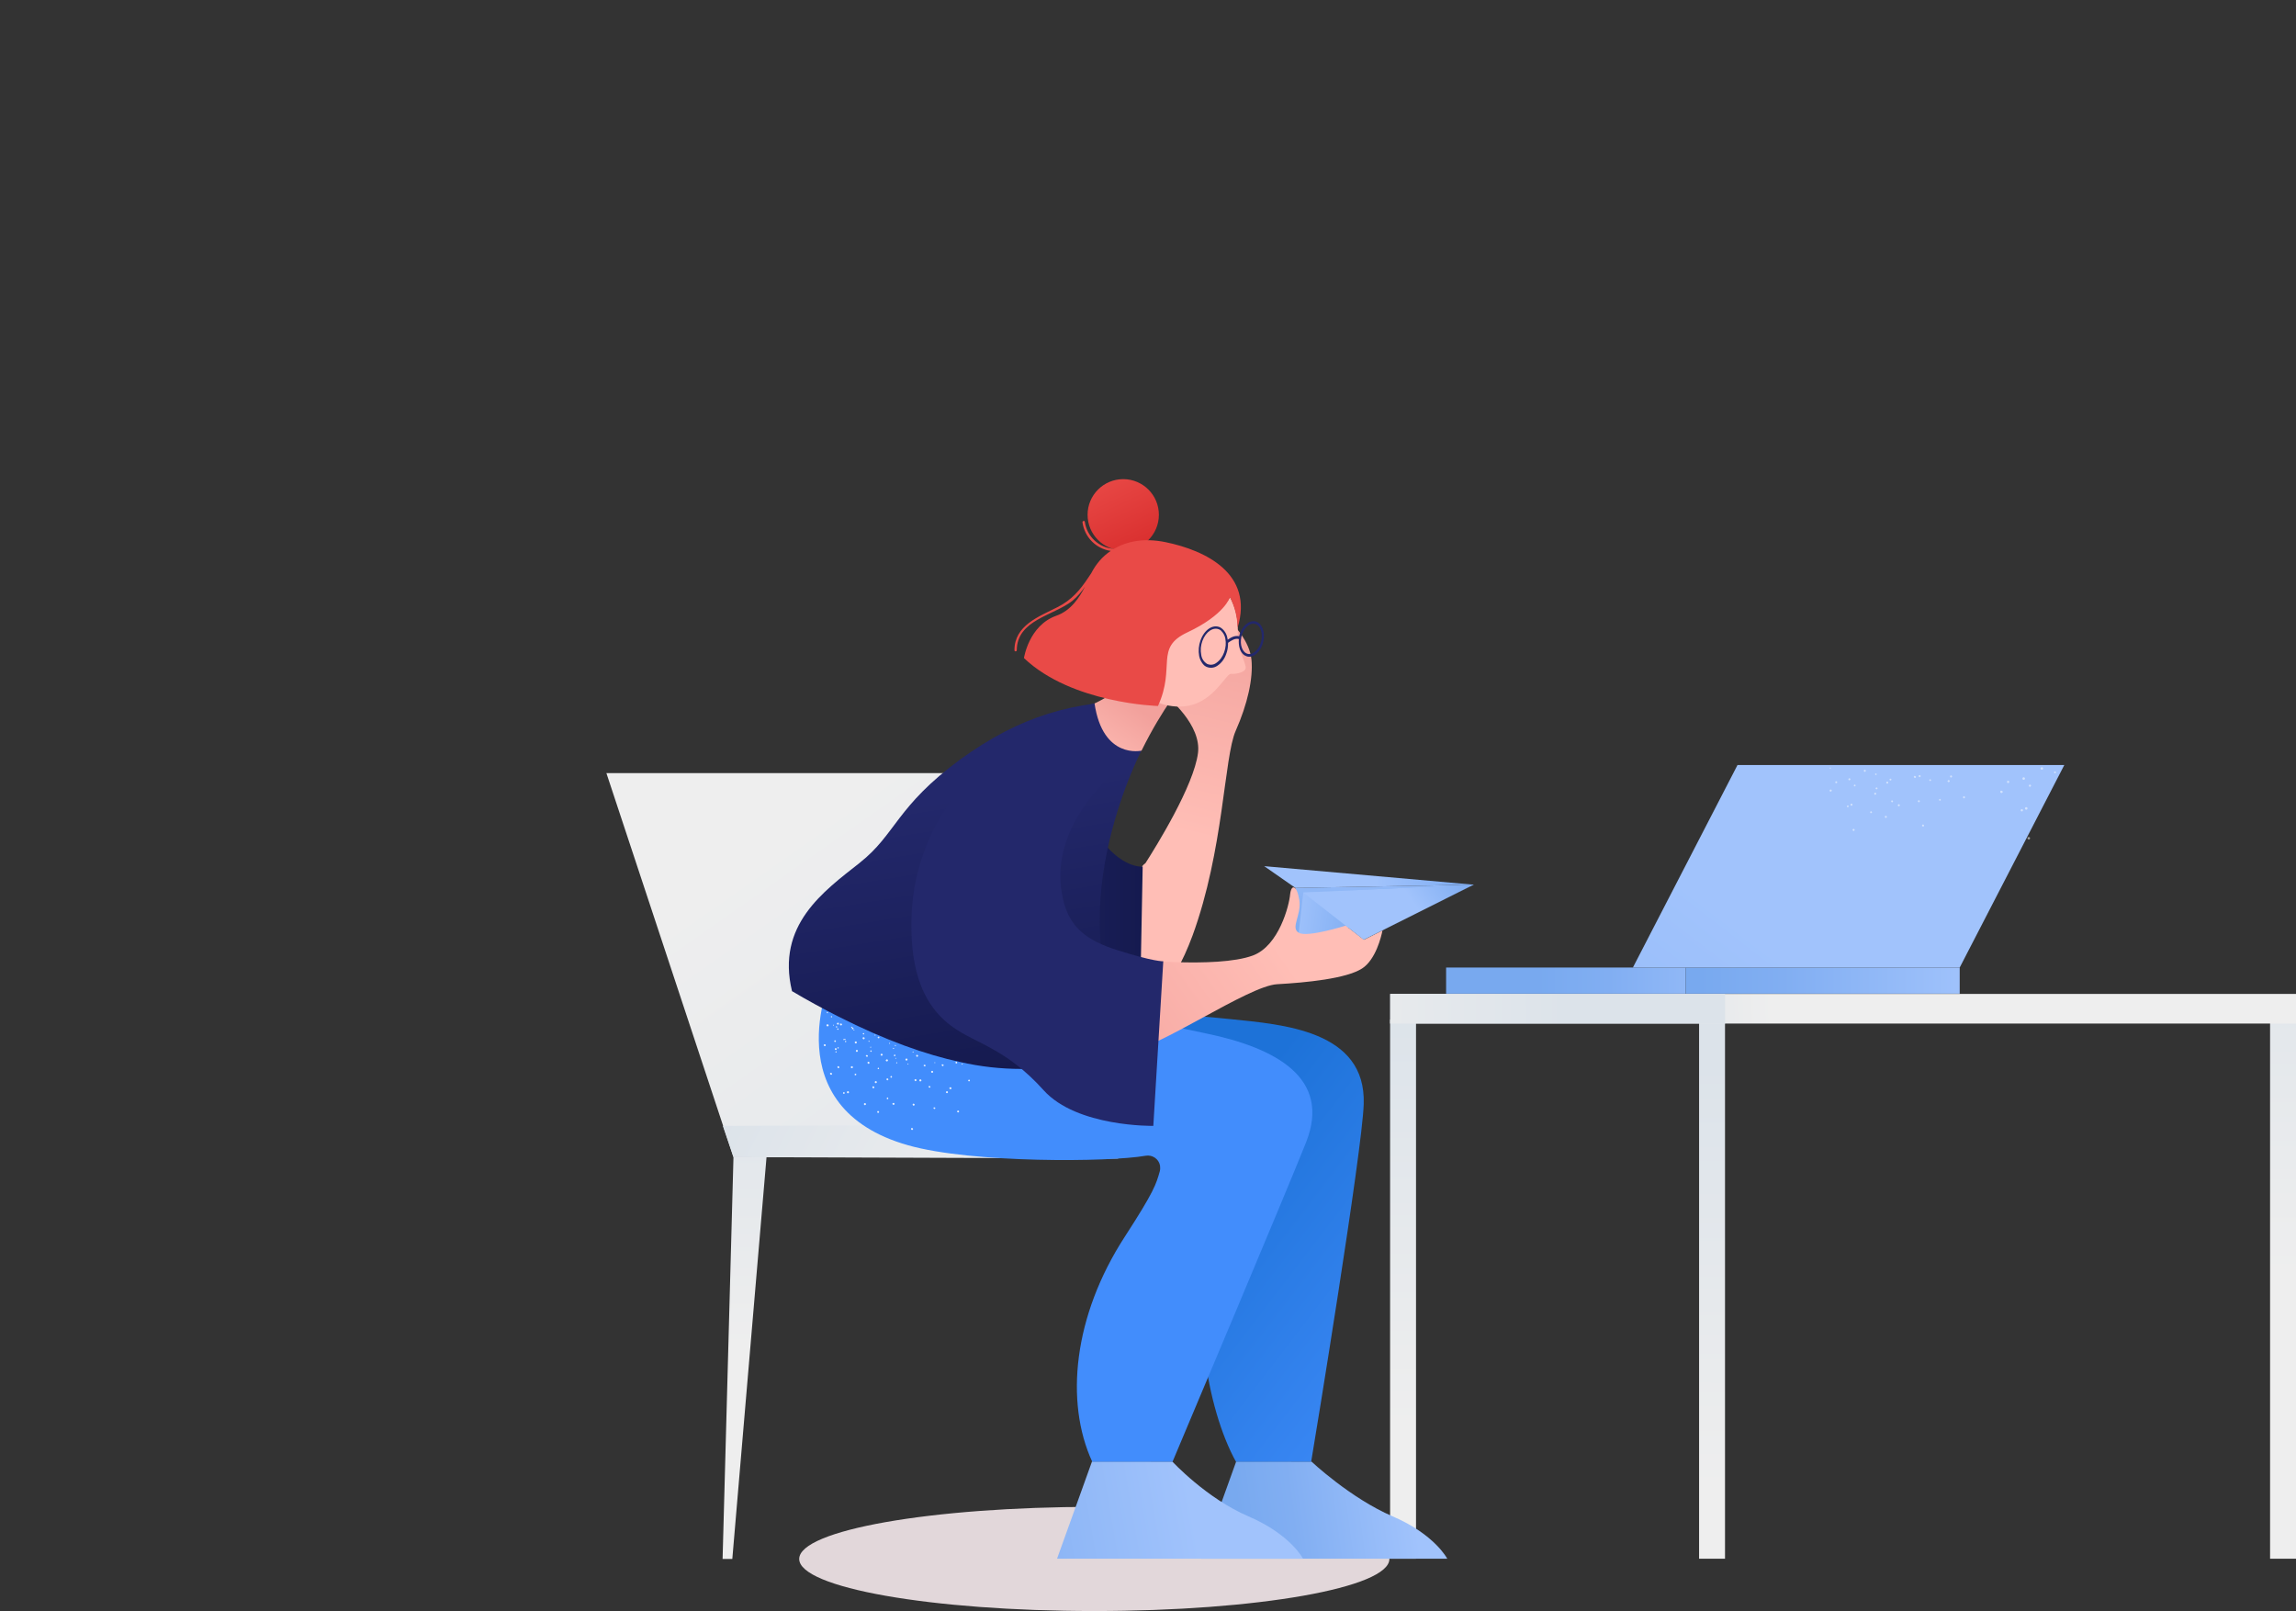 <?xml version="1.0" encoding="utf-8"?>
<!-- Generator: Adobe Illustrator 23.0.0, SVG Export Plug-In . SVG Version: 6.00 Build 0)  -->
<svg version="1.1" id="레이어_1" xmlns="http://www.w3.org/2000/svg" xmlns:xlink="http://www.w3.org/1999/xlink" x="0px"
	 y="0px" width="992px" height="696px" viewBox="0 0 992 696" style="enable-background:new 0 0 992 696;" xml:space="preserve">
<rect x="0" y="0" width="992" height="696" fill="#333333" stroke="none"/>
<style type="text/css">
	.st0{fill:#E2D7DA;}
	.st1{fill:url(#_3_leg_1_);}
	.st2{fill:url(#_2_leg_1_);}
	.st3{fill:url(#_1_leg_1_);}
	.st4{fill:url(#chair_leg_1_);}
	.st5{fill:url(#side_1_);}
	.st6{fill:url(#chair_1_);}
	.st7{fill:url(#front_side_of_the_laptop_1_);}
	.st8{fill:url(#right_side_of_the_laptop_1_);}
	.st9{fill:url(#screen_1_);}
	.st10{fill:url(#seat_1_);}
	.st11{opacity:0.51;fill:#FFFFFF;enable-background:new    ;}
	.st12{fill:url(#front_1_);}
	.st13{fill:url(#L_shoe_1_);}
	.st14{fill:url(#R_shoe_1_);}
	.st15{fill:url(#_4_1_);}
	.st16{fill:url(#_3_1_);}
	.st17{fill:url(#_2_1_);}
	.st18{fill:url(#L_trousers_1_);}
	.st19{fill:#428DFC;}
	.st20{opacity:0.86;fill:#FFFFFF;enable-background:new    ;}
	.st21{fill:url(#L_hand_1_);}
	.st22{fill:url(#L_sleeve_1_);}
	.st23{fill:url(#R_hand_1_);}
	.st24{fill:url(#sweater_1_);}
	.st25{fill:#23286B;}
	.st26{fill:url(#neck_1_);}
	.st27{fill:#FFBEB6;}
	.st28{fill:url(#hair_1_);}
	.st29{fill:url(#_1_1_);}
	.st30{fill:#E94A47;}
</style>
<g>
	<ellipse class="st0" cx="472.8" cy="673.5" rx="127.5" ry="22.5"/>
	<g id="table_chair">
		
			<linearGradient id="_3_leg_1_" gradientUnits="userSpaceOnUse" x1="605.997" y1="-147.579" x2="606.621" y2="35.84" gradientTransform="matrix(1 0 0 -1 0 469)">
			<stop  offset="0" style="stop-color:#EEEEEE"/>
			<stop  offset="1" style="stop-color:#DCE3EA"/>
		</linearGradient>
		<rect id="_3_leg" x="600.6" y="440.5" class="st1" width="11.2" height="232.9"/>
		
			<linearGradient id="_2_leg_1_" gradientUnits="userSpaceOnUse" x1="739.406" y1="-174.242" x2="740.03" y2="9.177" gradientTransform="matrix(1 0 0 -1 0 469)">
			<stop  offset="0" style="stop-color:#EEEEEE"/>
			<stop  offset="1" style="stop-color:#DCE3EA"/>
		</linearGradient>
		<rect id="_2_leg" x="734.1" y="440.5" class="st2" width="11.2" height="232.9"/>
		
			<linearGradient id="_1_leg_1_" gradientUnits="userSpaceOnUse" x1="986.42" y1="-82.123" x2="987.044" y2="101.296" gradientTransform="matrix(1 0 0 -1 0 469)">
			<stop  offset="0" style="stop-color:#EEEEEE"/>
			<stop  offset="1" style="stop-color:#DCE3EA"/>
		</linearGradient>
		<rect id="_1_leg" x="980.8" y="440.5" class="st3" width="11.2" height="232.9"/>
		
			<linearGradient id="chair_leg_1_" gradientUnits="userSpaceOnUse" x1="321.715" y1="-113.219" x2="322.18" y2="23.603" gradientTransform="matrix(1 0 0 -1 0 469)">
			<stop  offset="0" style="stop-color:#EEEEEE"/>
			<stop  offset="1" style="stop-color:#DCE3EA"/>
		</linearGradient>
		<polyline id="chair_leg" class="st4" points="316.9,499.9 312.2,673.5 316.4,673.5 331.2,499.7 316.9,499.9 		"/>
		
			<linearGradient id="side_1_" gradientUnits="userSpaceOnUse" x1="765.74" y1="32.068" x2="700.697" y2="29.659" gradientTransform="matrix(1 0 0 -1 0 469)">
			<stop  offset="0" style="stop-color:#EEEEEE"/>
			<stop  offset="1" style="stop-color:#DCE3EA"/>
		</linearGradient>
		<rect id="side" x="600.6" y="429.4" class="st5" width="391.4" height="12.8"/>
		
			<linearGradient id="chair_1_" gradientUnits="userSpaceOnUse" x1="346.121" y1="114.351" x2="538.972" y2="-160.09" gradientTransform="matrix(1 0 0 -1 0 469)">
			<stop  offset="0" style="stop-color:#EEEEEE"/>
			<stop  offset="1" style="stop-color:#DCE3EA"/>
		</linearGradient>
		<polygon id="chair" class="st6" points="483.1,500.5 316.9,499.9 262,334 462.9,334 		"/>
		
			<linearGradient id="front_side_of_the_laptop_1_" gradientUnits="userSpaceOnUse" x1="-2786.251" y1="45.35" x2="-2682.751" y2="45.35" gradientTransform="matrix(-1 0 0 -1 -2019.07 469)">
			<stop  offset="0" style="stop-color:#A1C3FC"/>
			<stop  offset="0.696" style="stop-color:#81AEF2"/>
			<stop  offset="0.844" style="stop-color:#7DACF1"/>
			<stop  offset="1" style="stop-color:#78A9EF"/>
		</linearGradient>
		<rect id="front_side_of_the_laptop" x="624.8" y="418" class="st7" width="103.5" height="11.3"/>
		
			<linearGradient id="right_side_of_the_laptop_1_" gradientUnits="userSpaceOnUse" x1="-2871.845" y1="45.35" x2="-2753.445" y2="45.35" gradientTransform="matrix(-1 0 0 -1 -2019.07 469)">
			<stop  offset="0" style="stop-color:#A1C3FC"/>
			<stop  offset="0.696" style="stop-color:#81AEF2"/>
			<stop  offset="0.844" style="stop-color:#7DACF1"/>
			<stop  offset="1" style="stop-color:#78A9EF"/>
		</linearGradient>
		<rect id="right_side_of_the_laptop" x="728.3" y="418" class="st8" width="118.4" height="11.3"/>
		
			<linearGradient id="screen_1_" gradientUnits="userSpaceOnUse" x1="769.032" y1="56.198" x2="561.83" y2="-213.048" gradientTransform="matrix(1 0 0 -1 0 469)">
			<stop  offset="0" style="stop-color:#A1C3FC"/>
			<stop  offset="0.696" style="stop-color:#81AEF2"/>
			<stop  offset="1" style="stop-color:#78A9EF"/>
		</linearGradient>
		<polygon id="screen" class="st9" points="705.5,418 846.7,418 891.9,330.5 750.7,330.5 		"/>
		
			<linearGradient id="seat_1_" gradientUnits="userSpaceOnUse" x1="432.497" y1="-44.036" x2="323.858" y2="9.518" gradientTransform="matrix(1 0 0 -1 0 469)">
			<stop  offset="0" style="stop-color:#EEEEEE"/>
			<stop  offset="1" style="stop-color:#DCE3EA"/>
		</linearGradient>
		<polygon id="seat" class="st10" points="466.6,486 312.3,486.4 316.9,499.9 466.6,499.9 		"/>
		<path id="texture_7_" class="st11" d="M867.3,338.2c0.2,0.2,0.6,0.1,0.7-0.1l0,0c0.2-0.2,0.1-0.5-0.1-0.7l0,0
			c-0.2-0.2-0.6-0.1-0.7,0.1l0,0C867.1,337.7,867.1,338,867.3,338.2L867.3,338.2z M873.4,350.5c0.2,0.1,0.5,0,0.6-0.3
			c0.1-0.2,0-0.5-0.3-0.6c-0.2-0.1-0.5,0-0.6,0.3l0,0C873,350.2,873.1,350.5,873.4,350.5L873.4,350.5z M876.9,339.9
			c0.2,0.1,0.5-0.1,0.6-0.3c0.1-0.2,0-0.5-0.3-0.6c-0.2-0.1-0.5,0-0.6,0.3l0,0C876.5,339.5,876.6,339.8,876.9,339.9L876.9,339.9
			L876.9,339.9z M876,362.2c0,0.3,0.3,0.5,0.6,0.5s0.5-0.3,0.5-0.6c0-0.3-0.3-0.5-0.6-0.5C876.2,361.6,875.9,361.9,876,362.2
			L876,362.2z M874.9,349.3c0,0.3,0.3,0.5,0.6,0.5s0.5-0.3,0.5-0.6c0-0.3-0.3-0.5-0.6-0.5C875.1,348.7,874.9,349,874.9,349.3z
			 M873.8,336.4c0,0.3,0.3,0.5,0.6,0.5s0.5-0.3,0.5-0.6s-0.3-0.5-0.6-0.5S873.8,336.1,873.8,336.4z M881.7,332.2
			c0.1,0.3,0.5,0.4,0.7,0.3c0.3-0.1,0.4-0.4,0.3-0.7c-0.1-0.3-0.4-0.4-0.7-0.3l0,0C881.7,331.6,881.5,331.9,881.7,332.2L881.7,332.2
			z M864.2,342.1c0,0.3,0.3,0.5,0.6,0.5l0,0c0.3,0,0.5-0.3,0.5-0.5c0-0.3-0.3-0.5-0.6-0.5C864.4,341.5,864.2,341.8,864.2,342.1
			L864.2,342.1z M887.5,333.9c0.1,0.2,0.4,0.2,0.6,0.1c0.2-0.1,0.2-0.4,0.1-0.6c-0.1-0.2-0.4-0.2-0.5-0.1l0,0
			C887.4,333.5,887.4,333.7,887.5,333.9L887.5,333.9z M867.3,337.8c0.1,0.2,0.3,0.3,0.5,0.3c0.2-0.1,0.3-0.3,0.3-0.5
			c-0.1-0.2-0.3-0.3-0.5-0.3l0,0C867.3,337.4,867.2,337.6,867.3,337.8C867.2,337.8,867.2,337.8,867.3,337.8L867.3,337.8z"/>
		<path id="texture-2" class="st11" d="M793.1,338.3c0.2,0.1,0.5,0.1,0.6-0.1l0,0c0.1-0.2,0.1-0.5-0.1-0.6l0,0
			c-0.2-0.1-0.5-0.1-0.6,0.1l0,0C792.9,337.9,792.9,338.2,793.1,338.3L793.1,338.3z M830.4,356.7c0,0.2,0.3,0.4,0.5,0.4
			s0.4-0.2,0.4-0.5l0,0c0-0.2-0.3-0.4-0.5-0.4C830.6,356.2,830.4,356.5,830.4,356.7L830.4,356.7z M828.6,346.2
			c0,0.2,0.3,0.4,0.5,0.4s0.4-0.3,0.4-0.5c0-0.2-0.3-0.4-0.5-0.4l0,0C828.8,345.7,828.6,346,828.6,346.2L828.6,346.2z M826.9,335.7
			c0,0.2,0.3,0.4,0.5,0.4l0,0c0.2,0,0.4-0.2,0.4-0.5l0,0c0-0.2-0.3-0.4-0.5-0.4C827,335.2,826.8,335.5,826.9,335.7L826.9,335.7z
			 M808.3,351.3c0.2,0,0.5-0.1,0.5-0.3s-0.1-0.5-0.3-0.5s-0.5,0.1-0.5,0.3C808,351.1,808.1,351.3,808.3,351.3L808.3,351.3z
			 M810.7,341c0.2,0,0.5-0.1,0.5-0.3c0-0.2-0.1-0.5-0.3-0.5s-0.5,0.1-0.5,0.3C810.3,340.7,810.5,340.9,810.7,341L810.7,341z
			 M848.2,344.7c0.1,0.2,0.4,0.3,0.6,0.1c0.2-0.1,0.3-0.4,0.1-0.6l0,0c-0.1-0.2-0.4-0.3-0.6-0.2l0,0
			C848.2,344.2,848.1,344.5,848.2,344.7L848.2,344.7z M842.6,335.7c0.1,0.2,0.4,0.3,0.6,0.1c0.2-0.1,0.3-0.4,0.1-0.6
			c-0.1-0.2-0.4-0.3-0.6-0.1l0,0C842.5,335.2,842.5,335.5,842.6,335.7L842.6,335.7L842.6,335.7z M798.2,348.7c0.2,0.1,0.4,0,0.5-0.2
			s0-0.4-0.2-0.5s-0.4,0-0.5,0.2l0,0C797.9,348.5,798,348.7,798.2,348.7L798.2,348.7z M801.2,339.7c0.2,0.1,0.4,0,0.5-0.2
			s0-0.4-0.2-0.5s-0.4,0-0.5,0.2l0,0C800.9,339.4,801,339.7,801.2,339.7L801.2,339.7L801.2,339.7z M837.8,345.7
			c0.1,0.2,0.3,0.3,0.5,0.2s0.3-0.3,0.2-0.5l0,0c-0.1-0.2-0.3-0.3-0.5-0.2l0,0C837.8,345.2,837.8,345.5,837.8,345.7L837.8,345.7z
			 M833.6,337.2c0.1,0.2,0.3,0.3,0.5,0.2s0.3-0.3,0.2-0.5l0,0c-0.1-0.2-0.3-0.3-0.5-0.2l0,0C833.6,336.7,833.5,337,833.6,337.2
			L833.6,337.2z M817.1,346.2c0,0.2,0.2,0.4,0.4,0.4s0.4-0.2,0.4-0.4c0-0.2-0.2-0.4-0.4-0.4C817.2,345.8,817,346,817.1,346.2z
			 M816.4,336.8c0,0.2,0.2,0.4,0.4,0.4l0,0c0.2,0,0.4-0.2,0.4-0.4c0-0.2-0.2-0.4-0.4-0.4C816.5,336.4,816.4,336.5,816.4,336.8
			L816.4,336.8z M790.7,332.1c0.1,0,0.3,0,0.3-0.2l0,0c0.1-0.1,0-0.3-0.1-0.3l0,0c-0.1,0-0.3,0-0.3,0.2l0,0
			C790.5,331.9,790.6,332,790.7,332.1L790.7,332.1z M800.4,358.6c0,0.2,0.3,0.4,0.5,0.4s0.4-0.2,0.4-0.5s-0.2-0.4-0.5-0.4
			C800.6,358.1,800.4,358.4,800.4,358.6L800.4,358.6z M799.5,347.7c0,0.2,0.2,0.4,0.5,0.4c0.2,0,0.4-0.2,0.4-0.5
			c0-0.2-0.2-0.4-0.5-0.4C799.7,347.2,799.5,347.4,799.5,347.7L799.5,347.7z M798.6,336.7c0,0.3,0.2,0.4,0.5,0.4
			c0.2,0,0.4-0.3,0.4-0.5c0-0.2-0.3-0.4-0.5-0.4C798.8,336.3,798.6,336.5,798.6,336.7z M841.6,337.8c0.2,0.2,0.5,0.1,0.7-0.1
			s0.1-0.5-0.1-0.6c-0.2-0.2-0.5-0.1-0.6,0.1C841.4,337.3,841.4,337.6,841.6,337.8L841.6,337.8z M820,348.1c0.1,0.2,0.4,0.3,0.6,0.2
			c0.2-0.1,0.3-0.4,0.2-0.6s-0.4-0.3-0.6-0.2l0,0C820,347.6,819.9,347.8,820,348.1L820,348.1z M815,338.3c0.1,0.2,0.4,0.3,0.6,0.2
			l0,0c0.2-0.1,0.3-0.4,0.2-0.6l0,0c-0.1-0.2-0.4-0.3-0.6-0.2C815,337.8,814.9,338.1,815,338.3L815,338.3z M814.4,353.1
			c0.1,0.2,0.4,0.3,0.6,0.2c0.2-0.1,0.3-0.4,0.2-0.6s-0.4-0.3-0.6-0.2C814.4,352.6,814.3,352.8,814.4,353.1L814.4,353.1z
			 M809.8,343.1c0.1,0.2,0.4,0.3,0.6,0.2c0.2-0.1,0.3-0.4,0.2-0.6s-0.4-0.3-0.6-0.2C809.8,342.6,809.7,342.9,809.8,343.1
			L809.8,343.1z M805.3,333.2c0.1,0.2,0.4,0.3,0.6,0.2c0.2-0.1,0.3-0.4,0.2-0.6c-0.1-0.2-0.4-0.3-0.6-0.2l0,0
			C805.3,332.7,805.2,333,805.3,333.2z M790.5,341.6c0,0.2,0.2,0.4,0.5,0.4l0,0c0.2,0,0.4-0.2,0.4-0.5s-0.2-0.4-0.5-0.4
			C790.7,341.1,790.5,341.3,790.5,341.6z M829.1,335.6c0.2,0.2,0.5,0.2,0.6,0c0.2-0.2,0.2-0.5,0-0.6c-0.2-0.2-0.5-0.2-0.6,0l0,0
			C828.9,335.1,828.9,335.4,829.1,335.6L829.1,335.6z M810.2,334.7c0.1,0.1,0.3,0.2,0.5,0.1c0.1-0.1,0.2-0.3,0.1-0.5
			c-0.1-0.1-0.3-0.2-0.5-0.1l0,0C810.1,334.3,810.1,334.5,810.2,334.7L810.2,334.7z M793.1,338c0.1,0.2,0.2,0.3,0.4,0.2
			c0.2-0.1,0.3-0.2,0.2-0.4c0-0.2-0.2-0.3-0.4-0.2l0,0C793.1,337.6,793,337.8,793.1,338L793.1,338L793.1,338z"/>
		
			<linearGradient id="front_1_" gradientUnits="userSpaceOnUse" x1="555.709" y1="32.027" x2="676.004" y2="33.23" gradientTransform="matrix(1 0 0 -1 0 469)">
			<stop  offset="0" style="stop-color:#EEEEEE"/>
			<stop  offset="1" style="stop-color:#DCE3EA"/>
		</linearGradient>
		<rect id="front" x="600.7" y="429.4" class="st12" width="144.6" height="12.8"/>
	</g>
	<g id="woman_1_">
		
			<linearGradient id="L_shoe_1_" gradientUnits="userSpaceOnUse" x1="610.783" y1="-179.161" x2="535.434" y2="-189.436" gradientTransform="matrix(1 0 0 -1 0 469)">
			<stop  offset="0" style="stop-color:#A1C3FC"/>
			<stop  offset="0.696" style="stop-color:#81AEF2"/>
			<stop  offset="0.844" style="stop-color:#7DACF1"/>
			<stop  offset="1" style="stop-color:#78A9EF"/>
		</linearGradient>
		<path id="L_shoe_6_" class="st13" d="M534.1,631.4l-15.1,42h106.3c0,0-5.4-10.5-23.6-18.3c-18.2-7.8-35.1-23.7-35.1-23.7H534.1"/>
		
			<linearGradient id="R_shoe_1_" gradientUnits="userSpaceOnUse" x1="515.459" y1="-183.733" x2="375.893" y2="-207.708" gradientTransform="matrix(1 0 0 -1 0 469)">
			<stop  offset="0" style="stop-color:#A1C3FC"/>
			<stop  offset="0.696" style="stop-color:#81AEF2"/>
			<stop  offset="1" style="stop-color:#78A9EF"/>
		</linearGradient>
		<path id="R_shoe" class="st14" d="M471.8,631.4l-15.1,42H563c0,0-5.4-10.5-23.6-18.3c-18.2-7.8-32.9-23.7-32.9-23.7H471.8"/>
		
			<linearGradient id="_4_1_" gradientUnits="userSpaceOnUse" x1="599.029" y1="101.673" x2="596.438" y2="53.021" gradientTransform="matrix(1 0 0 -1 0 469)">
			<stop  offset="0" style="stop-color:#A1C3FC"/>
			<stop  offset="0.696" style="stop-color:#81AEF2"/>
			<stop  offset="1" style="stop-color:#78A9EF"/>
		</linearGradient>
		<polyline id="_4" class="st15" points="559.7,383.6 558.9,408 585.2,400 636.7,382.2 559.7,383.6 		"/>
		
			<linearGradient id="_3_1_" gradientUnits="userSpaceOnUse" x1="558.989" y1="79.464" x2="597.94" y2="74.196" gradientTransform="matrix(1 0 0 -1 0 469)">
			<stop  offset="0" style="stop-color:#A1C3FC"/>
			<stop  offset="0.696" style="stop-color:#81AEF2"/>
			<stop  offset="1" style="stop-color:#78A9EF"/>
		</linearGradient>
		<polygon id="_3" class="st16" points="563.1,385.6 560.6,407.6 636.7,382.2 		"/>
		
			<linearGradient id="_2_1_" gradientUnits="userSpaceOnUse" x1="594.419" y1="87.65" x2="645.621" y2="84.624" gradientTransform="matrix(1 0 0 -1 0 469)">
			<stop  offset="0" style="stop-color:#A1C3FC"/>
			<stop  offset="0.236" style="stop-color:#96BCF9"/>
			<stop  offset="0.696" style="stop-color:#81AEF2"/>
			<stop  offset="1" style="stop-color:#78A9EF"/>
		</linearGradient>
		<polyline id="_2" class="st17" points="636.7,382.2 546.2,374.2 559.7,383.6 636.7,382.2 		"/>
		
			<linearGradient id="L_trousers_1_" gradientUnits="userSpaceOnUse" x1="657.594" y1="-150.697" x2="511.541" y2="-38.944" gradientTransform="matrix(1 0 0 -1 0 469)">
			<stop  offset="0.129" style="stop-color:#428DFC"/>
			<stop  offset="0.999" style="stop-color:#1D72D8"/>
		</linearGradient>
		<path id="L_trousers_7_" class="st18" d="M531.8,440.3c-31.4-3.3-81.2-4.8-81.2-4.8l-73.5,12.9c0,0-15.2,33.8,45,37
			c28.7,1.5,90,13.7,104.6,7.5c2.7-1.2,5.9,0.1,7,2.8c0.3,0.7,0.5,1.5,0.4,2.4c-0.3,5.8-0.3,8.8-8.5,31
			c-12.4,33.8-4.2,79.6,8.4,102.4h32.5c1.6-9.3,22.1-134.4,22.7-154.5C590.3,445.1,554,442.6,531.8,440.3z"/>
		<path id="R_trousers_7_" class="st19" d="M358.9,422.7c0,0-24.5,55.7,33.5,72.1c27.6,7.8,86.9,7.3,102.6,4.5
			c2.9-0.5,5.7,1.4,6.2,4.3c0.1,0.8,0.1,1.6-0.1,2.4c-1.6,5.6-2.3,8.5-15.2,28.4c-22.1,34.1-25.9,71.2-14,97.1h34.7
			c0,0,50-118.5,57.7-138c11-27.8-13-40.9-44-47.2c-30.9-6.3-86.8-19.7-86.8-19.7L358.9,422.7"/>
		<path id="texture-3" class="st20" d="M392.2,459.9c0.1,0,0.2,0,0.3-0.1c0-0.1,0-0.2-0.1-0.3c-0.1,0-0.2,0-0.3,0.1l0,0
			C392.1,459.7,392.1,459.8,392.2,459.9L392.2,459.9z M394.4,454.7c0.1,0,0.3,0,0.3-0.1c0-0.1,0-0.3-0.1-0.3c-0.1-0.1-0.2,0-0.3,0.1
			l0,0C394.2,454.6,394.3,454.7,394.4,454.7L394.4,454.7z M415.5,459.8c0,0.1,0.2,0.2,0.3,0.1l0,0c0.1,0,0.2-0.2,0.1-0.3l0,0
			c0-0.1-0.2-0.2-0.3-0.1C415.5,459.6,415.5,459.7,415.5,459.8L415.5,459.8z M384.2,450.9c0.1,0.1,0.2,0.1,0.3,0s0.1-0.2,0-0.3
			c-0.1-0.1-0.2-0.1-0.3,0C384.1,450.6,384.1,450.8,384.2,450.9L384.2,450.9L384.2,450.9z M403.7,459.1c0,0.1,0.1,0.2,0.2,0.2
			s0.2-0.1,0.2-0.2s-0.1-0.2-0.2-0.2C403.8,458.9,403.7,459,403.7,459.1L403.7,459.1z M361.9,461.3c0.2,0.2,0.4,0.2,0.6,0.1l0,0
			c0.2-0.2,0.2-0.4,0-0.6l0,0c-0.2-0.2-0.4-0.2-0.6-0.1l0,0C361.8,460.8,361.8,461.1,361.9,461.3L361.9,461.3z M369.9,454.3
			c0.2,0.2,0.4,0.2,0.6,0c0.2-0.2,0.2-0.4,0-0.6l0,0c-0.2-0.2-0.4-0.2-0.6,0l0,0C369.8,453.9,369.7,454.1,369.9,454.3L369.9,454.3z
			 M393.6,487.7c0,0.2,0.2,0.4,0.4,0.5c0.2,0,0.4-0.1,0.5-0.4l0,0c0-0.2-0.2-0.4-0.4-0.5C393.8,487.3,393.6,487.5,393.6,487.7
			L393.6,487.7L393.6,487.7z M394.3,477.2c0,0.2,0.2,0.4,0.4,0.5c0.2,0,0.4-0.2,0.5-0.4l0,0c0-0.2-0.2-0.4-0.4-0.5l0,0
			C394.5,476.8,394.3,476.9,394.3,477.2L394.3,477.2z M395.1,466.6c0,0.2,0.2,0.4,0.4,0.5l0,0c0.2,0,0.4-0.1,0.5-0.4l0,0
			c0-0.2-0.2-0.5-0.4-0.5C395.3,466.2,395.1,466.4,395.1,466.6L395.1,466.6z M395.8,456.1c0,0.2,0.2,0.4,0.4,0.5
			c0.2,0,0.4-0.2,0.5-0.4c0-0.2-0.2-0.4-0.4-0.5l0,0C396,455.7,395.8,455.9,395.8,456.1L395.8,456.1L395.8,456.1z M357.1,443.1
			c0.1,0.2,0.3,0.4,0.6,0.3c0.2-0.1,0.4-0.3,0.3-0.6l0,0c-0.1-0.2-0.3-0.3-0.6-0.3C357.2,442.6,357,442.8,357.1,443.1L357.1,443.1
			L357.1,443.1z M373.5,477.4c0.2,0.1,0.5,0,0.6-0.2s0-0.5-0.2-0.6c-0.2-0.1-0.5,0-0.6,0.2C373.2,477,373.3,477.3,373.5,477.4z
			 M378.2,467.9c0.2,0.1,0.5,0,0.6-0.2c0.1-0.2,0-0.5-0.2-0.6c-0.2-0.1-0.5,0-0.6,0.2C377.9,467.6,378,467.8,378.2,467.9
			L378.2,467.9z M383,458.5c0.2,0.1,0.5,0,0.6-0.2c0.1-0.2,0-0.5-0.2-0.6c-0.2-0.1-0.5,0-0.6,0.2C382.6,458.1,382.7,458.4,383,458.5
			C382.9,458.5,383,458.5,383,458.5z M413.5,480.3c0.1,0.2,0.3,0.3,0.6,0.3c0.2-0.1,0.3-0.3,0.3-0.5l0,0c-0.1-0.2-0.3-0.4-0.5-0.3
			l0,0C413.6,479.8,413.5,480.1,413.5,480.3z M410.2,470.3c0.1,0.2,0.3,0.3,0.6,0.3c0.2-0.1,0.3-0.3,0.3-0.6
			c-0.1-0.2-0.3-0.3-0.5-0.3l0,0C410.2,469.8,410.1,470.1,410.2,470.3L410.2,470.3z M406.9,460.3c0.1,0.2,0.3,0.3,0.5,0.3l0,0
			c0.2-0.1,0.4-0.3,0.3-0.5l0,0c-0.1-0.2-0.3-0.3-0.6-0.3C406.9,459.8,406.8,460.1,406.9,460.3z M364.4,472.5
			c0.2,0.1,0.4,0.1,0.5-0.1s0.1-0.4-0.1-0.5c-0.2-0.1-0.4-0.1-0.5,0.1l0,0C364.2,472.2,364.2,472.4,364.4,472.5L364.4,472.5z
			 M369.4,464.5c0.2,0.1,0.4,0.1,0.5-0.1s0.1-0.4-0.1-0.5c-0.2-0.1-0.4-0.1-0.5,0.1l0,0C369.2,464.2,369.2,464.4,369.4,464.5
			L369.4,464.5L369.4,464.5z M374.2,456.3c0,0.1,0.1,0.2,0.2,0.2c0.2,0.1,0.4,0.1,0.5-0.1c0.1-0.2,0.1-0.4-0.1-0.5l0,0
			c-0.1-0.1-0.2-0.1-0.4,0l0,0c-0.1,0-0.1,0.1-0.2,0.1C374.2,456.1,374.2,456.2,374.2,456.3L374.2,456.3z M379.4,448.5
			c0.2,0.1,0.4,0.1,0.5-0.1c0.1-0.2,0.1-0.4-0.1-0.5c-0.2-0.1-0.4-0.1-0.5,0.1C379.1,448.2,379.2,448.4,379.4,448.5L379.4,448.5
			L379.4,448.5z M403.3,478.8c0.1,0.2,0.3,0.3,0.5,0.3c0.2,0,0.3-0.2,0.3-0.4l0,0c0-0.2-0.2-0.3-0.5-0.3l0,0
			C403.4,478.4,403.3,478.6,403.3,478.8L403.3,478.8z M401.2,469.6c0.1,0.2,0.3,0.3,0.5,0.3c0.2,0,0.3-0.2,0.3-0.4l0,0
			c0-0.2-0.2-0.3-0.5-0.3l0,0C401.3,469.2,401.1,469.4,401.2,469.6L401.2,469.6z M399.1,460.4c0,0.2,0.2,0.3,0.5,0.3l0,0
			c0.2,0,0.3-0.2,0.3-0.4l0,0c0-0.2-0.2-0.3-0.5-0.3l0,0C399.2,460,399,460.2,399.1,460.4L399.1,460.4z M360.5,450
			c0.1,0.2,0.4,0.2,0.5,0.1l0,0c0.2-0.1,0.2-0.3,0.1-0.5l0,0c-0.1-0.2-0.4-0.2-0.5-0.1l0,0C360.4,449.5,360.4,449.8,360.5,450
			L360.5,450z M368.1,444.5c0.1,0.2,0.4,0.2,0.5,0.1c0.2-0.1,0.2-0.4,0.1-0.5c-0.1-0.2-0.4-0.2-0.5-0.1
			C368.1,444.1,368,444.3,368.1,444.5L368.1,444.5L368.1,444.5z M383.1,474.5c0,0.2,0.1,0.4,0.3,0.4c0.2,0,0.4-0.1,0.4-0.3
			c0-0.2-0.1-0.4-0.3-0.5C383.4,474.1,383.2,474.3,383.1,474.5z M384.7,465.2c0,0.2,0.1,0.4,0.3,0.4l0,0c0.2,0,0.4-0.1,0.4-0.3
			c0-0.2-0.1-0.4-0.3-0.5C384.9,464.9,384.7,465,384.7,465.2z M386.2,455.9c0,0.2,0.1,0.4,0.3,0.4s0.4-0.1,0.4-0.3l0,0
			c0-0.2-0.1-0.4-0.3-0.4C386.5,455.6,386.3,455.7,386.2,455.9z M418.4,467c0.1,0.2,0.3,0.2,0.5,0.1l0,0c0.2-0.1,0.2-0.4,0.1-0.5
			l0,0c-0.1-0.2-0.4-0.2-0.5-0.1C418.3,466.6,418.2,466.8,418.4,467C418.3,467,418.3,467,418.4,467L418.4,467z M412.9,459.3
			c0.1,0.2,0.4,0.2,0.5,0.1c0.2-0.1,0.2-0.4,0.1-0.6c-0.1-0.2-0.4-0.2-0.5-0.1C412.8,458.9,412.8,459.1,412.9,459.3L412.9,459.3
			L412.9,459.3z M365,449.2c0.1,0.1,0.2,0.1,0.3,0c0.1-0.1,0.1-0.2,0-0.3c-0.1-0.1-0.2-0.1-0.3,0C364.9,448.9,364.9,449.1,365,449.2
			L365,449.2z M368.8,445.1c0.1,0.1,0.2,0.1,0.3,0s0.1-0.2,0-0.3c-0.1-0.1-0.2-0.1-0.3,0l0,0C368.7,444.9,368.7,445,368.8,445.1
			L368.8,445.1z M386.8,457.2c0,0.1,0.1,0.2,0.2,0.2s0.2-0.1,0.2-0.2c0-0.1-0.1-0.2-0.2-0.2l0,0C386.9,457,386.8,457.1,386.8,457.2
			L386.8,457.2L386.8,457.2z M386.6,451.7c0,0.1,0.1,0.2,0.3,0.2c0.1,0,0.2-0.1,0.2-0.2l0,0c0-0.1-0.1-0.2-0.2-0.2l0,0
			C386.7,451.4,386.6,451.5,386.6,451.7C386.6,451.6,386.6,451.7,386.6,451.7L386.6,451.7z M376.1,452.6c0.1,0,0.2,0,0.3-0.1
			c0-0.1,0-0.2-0.1-0.3l0,0c-0.1,0-0.2,0-0.3,0.1l0,0C375.9,452.4,375.9,452.6,376.1,452.6L376.1,452.6z M378,447.4
			c0.1,0,0.2,0,0.3-0.1c0-0.1,0-0.2-0.1-0.3c-0.1-0.1-0.2,0-0.3,0.1l0,0C377.8,447.2,377.9,447.3,378,447.4L378,447.4L378,447.4z
			 M361.1,454.7c0.1,0.1,0.3,0,0.3-0.1l0,0c0.1-0.1,0.1-0.3-0.1-0.4l0,0c-0.1-0.1-0.3,0-0.3,0.1l0,0
			C360.9,454.4,360.9,454.6,361.1,454.7L361.1,454.7z M364.5,449.3c0.1,0.1,0.3,0,0.4-0.1c0.1-0.1,0-0.3-0.1-0.4
			c-0.1-0.1-0.3,0-0.3,0.1l0,0C364.3,449.1,364.3,449.2,364.5,449.3L364.5,449.3L364.5,449.3z M367.9,444c0.1,0.1,0.3,0,0.3,0l0,0
			c0.1-0.1,0-0.3-0.1-0.4s-0.3,0-0.4,0.1C367.7,443.7,367.8,443.9,367.9,444z M387.2,459.2c0,0.1,0.1,0.2,0.3,0.2l0,0
			c0.1,0,0.2-0.2,0.2-0.3c0-0.1-0.2-0.2-0.3-0.2S387.2,459.1,387.2,459.2L387.2,459.2L387.2,459.2z M385.8,453
			c0,0.1,0.2,0.2,0.3,0.2l0,0c0.1,0,0.2-0.2,0.2-0.3s-0.2-0.2-0.3-0.2S385.8,452.9,385.8,453L385.8,453z M359,439.4
			c0.1,0.1,0.2,0.1,0.4,0.1c0.1-0.1,0.2-0.2,0.1-0.4l0,0c-0.1-0.1-0.3-0.1-0.4-0.1C359,439.1,359,439.2,359,439.4L359,439.4z
			 M374.2,456.3L374.2,456.3c0.2,0,0.4-0.1,0.4-0.2l0,0c0-0.1-0.1-0.3-0.2-0.3l0,0c-0.1,0-0.3,0.1-0.3,0.2l0,0
			C374.1,456.2,374.1,456.3,374.2,456.3L374.2,456.3z M375.2,449.8c0,0.1,0.1,0.3,0.2,0.3l0,0c0.1,0,0.3-0.1,0.3-0.2
			c0-0.1-0.1-0.3-0.2-0.3S375.3,449.7,375.2,449.8L375.2,449.8z M365.9,471.8c0,0.2,0.1,0.5,0.4,0.5c0.3,0,0.5-0.1,0.5-0.4
			c0-0.2-0.1-0.5-0.4-0.5C366.2,471.4,366,471.5,365.9,471.8L365.9,471.8z M367.6,461c0,0.2,0.1,0.5,0.4,0.5c0.2,0,0.5-0.1,0.5-0.4
			c0-0.2-0.1-0.5-0.4-0.5C367.9,460.6,367.6,460.8,367.6,461z M369.3,450.3c0,0.2,0.1,0.5,0.4,0.5c0.2,0,0.5-0.1,0.5-0.4
			c0-0.2-0.1-0.5-0.4-0.5C369.6,449.9,369.3,450,369.3,450.3L369.3,450.3z M408.8,472.1c0.2,0.2,0.4,0.2,0.6,0.1
			c0.2-0.2,0.2-0.4,0.1-0.6c-0.1-0.2-0.4-0.2-0.6-0.1S408.6,471.9,408.8,472.1z M402.4,463.3c0.1,0.2,0.4,0.2,0.6,0.1
			s0.2-0.4,0.1-0.6s-0.4-0.2-0.6-0.1S402.2,463.1,402.4,463.3z M356.1,451.9c0.2,0.1,0.5,0.1,0.6-0.1c0.1-0.2,0.1-0.5-0.1-0.6
			c-0.2-0.1-0.5-0.1-0.6,0.1C355.8,451.5,355.9,451.7,356.1,451.9L356.1,451.9z M361.8,442.6c0.2,0.1,0.5,0.1,0.6-0.1l0,0
			c0.1-0.2,0.1-0.5-0.1-0.6c-0.2-0.1-0.5-0.1-0.6,0.1l0,0C361.5,442.2,361.5,442.4,361.8,442.6L361.8,442.6z M385.6,477
			c0.1,0.2,0.3,0.4,0.6,0.3c0.2-0.1,0.4-0.3,0.3-0.5s-0.3-0.4-0.5-0.3l0,0C385.7,476.5,385.5,476.7,385.6,477L385.6,477L385.6,477z
			 M383,466.4c0.1,0.2,0.3,0.4,0.5,0.3l0,0c0.2-0.1,0.4-0.3,0.3-0.5l0,0c-0.1-0.2-0.3-0.4-0.5-0.3C383.1,465.9,383,466.1,383,466.4
			L383,466.4L383,466.4z M380.5,455.8c0.1,0.2,0.3,0.4,0.5,0.3l0,0c0.2-0.1,0.4-0.3,0.4-0.5c-0.1-0.2-0.3-0.4-0.5-0.4
			C380.6,455.3,380.4,455.5,380.5,455.8L380.5,455.8z M379,480.5c0.1,0.2,0.3,0.4,0.5,0.3s0.4-0.3,0.3-0.5c-0.1-0.2-0.3-0.4-0.5-0.3
			C379.1,480,379,480.2,379,480.5L379,480.5z M376.9,469.8c0.1,0.2,0.3,0.4,0.5,0.4c0.2-0.1,0.4-0.3,0.4-0.5
			c-0.1-0.2-0.3-0.4-0.5-0.4C377,469.3,376.9,469.6,376.9,469.8L376.9,469.8z M374.8,459.2c0.1,0.2,0.3,0.4,0.5,0.4
			c0.2,0,0.4-0.3,0.4-0.5c0-0.2-0.3-0.4-0.5-0.4l0,0C374.9,458.7,374.8,458.9,374.8,459.2z M372.7,448.6c0,0.2,0.3,0.4,0.5,0.4l0,0
			c0.2,0,0.4-0.3,0.4-0.5s-0.3-0.4-0.5-0.4C372.8,448.1,372.7,448.3,372.7,448.6C372.7,448.5,372.7,448.6,372.7,448.6z M358.6,463.8
			c0,0.2,0.1,0.5,0.4,0.5l0,0c0.2,0.1,0.5-0.1,0.5-0.3c0-0.2-0.1-0.5-0.4-0.5C358.9,463.4,358.7,463.5,358.6,463.8z M360.7,453.1
			c-0.1,0.2,0.1,0.5,0.3,0.5c0.2,0.1,0.5-0.1,0.5-0.3l0,0c0-0.2-0.1-0.5-0.4-0.5C361,452.7,360.8,452.9,360.7,453.1L360.7,453.1
			L360.7,453.1z M362.9,442.5c0,0.2,0.1,0.5,0.4,0.5c0.2,0,0.5-0.1,0.5-0.3c0-0.2-0.1-0.5-0.4-0.5
			C363.2,442.1,362.9,442.3,362.9,442.5z M397.3,467c0.1,0.2,0.4,0.3,0.6,0.1c0.2-0.1,0.3-0.4,0.1-0.6c-0.1-0.2-0.4-0.3-0.6-0.1l0,0
			C397.2,466.5,397.1,466.8,397.3,467C397.2,467,397.2,467,397.3,467L397.3,467z M391.3,458c0.1,0.2,0.4,0.3,0.6,0.1
			c0.2-0.1,0.3-0.4,0.1-0.6c-0.1-0.2-0.4-0.3-0.6-0.1l0,0C391.2,457.5,391.1,457.8,391.3,458C391.2,458,391.2,458,391.3,458
			L391.3,458z M379.2,461.7c0.1,0.2,0.3,0.2,0.4,0.2c0.2-0.1,0.2-0.3,0.2-0.4c-0.1-0.2-0.3-0.3-0.4-0.2l0,0
			C379.2,461.4,379.2,461.6,379.2,461.7L379.2,461.7z M376,454.2c0.1,0.2,0.3,0.3,0.4,0.2c0.2-0.1,0.3-0.3,0.2-0.4l0,0
			c-0.1-0.2-0.3-0.3-0.4-0.2l0,0C376,453.9,376,454.1,376,454.2L376,454.2z M372.8,446.7c0.1,0.2,0.3,0.2,0.4,0.2
			c0.2-0.1,0.2-0.3,0.2-0.4c-0.1-0.2-0.3-0.2-0.4-0.2l0,0C372.8,446.4,372.7,446.6,372.8,446.7L372.8,446.7z M361.9,460.9
			c0,0.2,0.2,0.3,0.3,0.3c0.2,0,0.3-0.2,0.3-0.3c0-0.2-0.2-0.3-0.3-0.3l0,0C362.1,460.6,361.9,460.7,361.9,460.9L361.9,460.9
			L361.9,460.9z M361.8,452.7c0,0.2,0.2,0.3,0.3,0.3c0.2,0,0.3-0.2,0.3-0.3l0,0c0-0.2-0.1-0.3-0.3-0.3l0,0
			C362,452.4,361.8,452.6,361.8,452.7L361.8,452.7L361.8,452.7z M361.7,444.6c0,0.2,0.1,0.3,0.3,0.3l0,0c0.2,0,0.3-0.1,0.3-0.3l0,0
			c0-0.2-0.2-0.3-0.3-0.3C361.9,444.2,361.7,444.4,361.7,444.6L361.7,444.6L361.7,444.6z M359.9,442.9c0,0.1,0.1,0.2,0.2,0.2
			s0.2-0.1,0.2-0.2s-0.1-0.2-0.2-0.2l0,0C359.9,442.7,359.9,442.8,359.9,442.9L359.9,442.9z M365.1,450.1c0.1,0.1,0.3,0.2,0.4,0.1
			l0,0c0.1-0.1,0.2-0.2,0.1-0.4l0,0c-0.1-0.1-0.2-0.2-0.4-0.1l0,0C365.1,449.8,365,450,365.1,450.1L365.1,450.1z M361.2,443.8
			c0.1,0.1,0.2,0.2,0.4,0.1l0,0c0.1-0.1,0.2-0.3,0.1-0.4l0,0c-0.1-0.1-0.3-0.2-0.4-0.1C361.1,443.5,361.1,443.7,361.2,443.8
			L361.2,443.8L361.2,443.8z M357.2,437.6c0.1,0.1,0.3,0.2,0.4,0.1c0.1-0.1,0.2-0.3,0.1-0.4l0,0c-0.1-0.1-0.3-0.2-0.4-0.1
			C357.2,437.3,357.2,437.5,357.2,437.6L357.2,437.6z"/>
		
			<linearGradient id="L_hand_1_" gradientUnits="userSpaceOnUse" x1="506.064" y1="110.323" x2="529.46" y2="209.521" gradientTransform="matrix(1 0 0 -1 0 469)">
			<stop  offset="0" style="stop-color:#FFBEB6"/>
			<stop  offset="1" style="stop-color:#F2A19C"/>
		</linearGradient>
		<path id="L_hand" class="st21" d="M540.7,285c-0.8-8.1-7.7-14.9-7.7-14.9s0,8.7,0.4,9.4c0.4,0.7-9,4.3-9,4.3s-2.9,16.9-6.5,19.3
			c-3.6,2.4-6.1-4.5-12.3-6.6c-6.2-2.2-8-0.2-4.1,2.4c3.9,2.6,17.6,14.5,16.1,26.4c-1.8,14.2-18.1,40.4-22.7,47.6
			c-1,0.7-1.5,1.4-1.5,1.7c0.3,1.6-8.8,18.7-9.8,22.9s15.7,32.7,15.7,32.7c6.6-4.9,11.8-14.9,15.9-25.9l0,0
			c13.6-37.1,13.6-77.1,18.7-88.6C539,304.2,541.5,293,540.7,285z"/>
		
			<linearGradient id="L_sleeve_1_" gradientUnits="userSpaceOnUse" x1="401.714" y1="90.55" x2="493.589" y2="90.55" gradientTransform="matrix(1 0 0 -1 0 469)">
			<stop  offset="0" style="stop-color:#23286B"/>
			<stop  offset="1" style="stop-color:#151A4F"/>
		</linearGradient>
		<path id="L_sleeve" class="st22" d="M474.3,360.8L474.3,360.8c-3.8-9.6-3.6-10.6-4.1-15.4c-1.5-13.8,22.9-21,22.9-21L472.8,304
			c-48.4,13.1-62.3,41.4-67.7,57.5c-6.6,19.8-3.3,33.1,7.7,44.6c8.4,8.7,18.7,9.4,34.9,27.4c14.4,16,44.5,19.4,44.5,19.4l1.5-78.5
			C493.6,374.4,484.3,375.4,474.3,360.8z"/>
		
			<linearGradient id="R_hand_1_" gradientUnits="userSpaceOnUse" x1="550.908" y1="62.04" x2="455.964" y2="-3.88" gradientTransform="matrix(1 0 0 -1 0 469)">
			<stop  offset="0" style="stop-color:#FFBEB6"/>
			<stop  offset="0.646" style="stop-color:#F7ABA5"/>
			<stop  offset="1" style="stop-color:#F2A19C"/>
		</linearGradient>
		<path id="R_hand_9_" class="st23" d="M597.3,402c-0.5,2.6-2.9,12.6-8.8,16.4c-6.8,4.4-24.1,6.1-36.7,6.8
			c-12.6,0.7-51.6,28.1-64.9,29.2l-0.5-40.2c0,0,39.2,4.4,54.9-1.4c11.3-4.2,15.7-21.7,16.1-26.4c0.5-4.7,3-4,4,2.6
			c0.9,6.5-4,11.9-0.2,14c3.7,2.1,20.2-3.1,20.2-3.1l0.2,0.1l7.7,6L597.3,402z"/>
		
			<linearGradient id="sweater_1_" gradientUnits="userSpaceOnUse" x1="412.365" y1="124.671" x2="431.809" y2="5.29" gradientTransform="matrix(1 0 0 -1 0 469)">
			<stop  offset="0" style="stop-color:#23286B"/>
			<stop  offset="1" style="stop-color:#151A4F"/>
		</linearGradient>
		<path id="sweater_7_" class="st24" d="M493.1,324.4L472.8,304l0,0c-13.5,1.7-26.6,5.8-38.7,12.1c-6.7,3.5-13,7.5-19.1,11.9
			c-27.8,20.4-27.9,32.4-43.5,44.7l-0.1,0.1c-15.6,12.3-36.1,26.9-29.2,55.4c6.9,4.1,13.6,7.7,19.9,10.9
			c20.7,10.5,38.2,16.6,52.7,19.7l0,0c8.7,2,17.6,3,26.5,3c7.1,0,14.1-1,20.8-3c2.6-0.8,5.2-1.8,7.7-3.1c7-1,13.8-2.6,20.5-4.8
			C454.6,398.2,493.1,324.4,493.1,324.4z"/>
		<path id="R_sleeve_1_" class="st25" d="M493.1,324.4c0,0-43.4,27.3-33.5,65.3c2.9,11.1,10.1,16.7,23.2,20.8
			c15.7,5,19.8,4.8,19.8,4.8l-4.3,71.1c0,0-33,0.6-47.4-15.4c-16.2-18-29.3-20.2-39.1-27.2c-15-10.6-18.8-28.6-17.9-49.4
			c1.8-39.2,30.4-77.4,78.8-90.5l0,0"/>
		
			<linearGradient id="neck_1_" gradientUnits="userSpaceOnUse" x1="471.022" y1="138.441" x2="489.921" y2="164.303" gradientTransform="matrix(1 0 0 -1 0 469)">
			<stop  offset="0" style="stop-color:#FFBEB6"/>
			<stop  offset="1" style="stop-color:#F2A19C"/>
		</linearGradient>
		<path id="neck_6_" class="st26" d="M511.3,295.3c0,0-8.7,10-18.1,29c0,0-16.7,3.9-20.3-20.4c0,0,17.6-8,18.1-16.5L511.3,295.3z"/>
		<path id="face_7_" class="st27" d="M534.8,270.7c0,0.2,0,0.3,0,0.3s0,0,0,0.1c0,0.6,0,1.3,0,2c-0.4,7.2,3.8,13.7,3.4,15.6
			c-0.4,1.9-4.4,2.6-6.3,2.4c-1.9-0.2-5.7,8.5-14.1,12.4c-7.8,3.7-18.2,1.2-24.4-3.9c0-15.7,2.4-26.3,18.3-30.4
			c17.3-4.5,19.7-11.3,19.7-11.3C533.6,261.9,534.7,266.3,534.8,270.7z"/>
		
			<linearGradient id="hair_1_" gradientUnits="userSpaceOnUse" x1="476.632" y1="264.971" x2="495.786" y2="224.377" gradientTransform="matrix(1 0 0 -1 2.609461e-05 469)">
			<stop  offset="0" style="stop-color:#E94A47"/>
			<stop  offset="0.992" style="stop-color:#D62929"/>
		</linearGradient>
		<ellipse id="hair" class="st28" cx="485.3" cy="222.4" rx="15.4" ry="15.4"/>
		<path id="eyeglasses_3_" class="st25" d="M545.4,278.6c1.5-4,0.5-8.4-2.1-9.8l0,0c-2.6-1.4-6,0.7-7.5,4.7
			c-0.2,0.5-0.3,0.9-0.4,1.4c-1.7-0.5-3.5,0.4-5,1.5c0-0.2,0-0.5-0.1-0.7c-0.3-1.9-1.4-3.6-3-4.6c-3.1-1.6-6.9,0.8-8.6,5.5
			c-0.8,2.2-1,4.5-0.6,6.8c0.3,1.5,1,2.9,2.1,4c0.3,0.2,0.6,0.5,0.9,0.6c1.6,0.8,3.5,0.6,4.9-0.4c1.8-1.2,3.1-3,3.8-5.1
			c0.6-1.5,0.8-3.2,0.8-4.8c1.4-1,3.1-2.1,4.7-1.6c-0.3,2.8,0.4,5.4,2,6.7c0.2,0.2,0.5,0.4,0.8,0.5
			C540.6,284.7,544,282.6,545.4,278.6z M525.5,286.4c-1.2,0.9-2.7,1-4,0.4c-1.4-0.9-2.3-2.3-2.5-3.9c-0.4-2-0.2-4.1,0.5-6
			c1.5-4.1,4.8-6.2,7.4-4.9c0.3,0.1,0.5,0.3,0.7,0.5c0.9,0.9,1.6,2.1,1.8,3.3c0.4,2,0.2,4.1-0.5,6
			C528.2,283.7,527.1,285.3,525.5,286.4z M538.4,282.2c-2.2-1.2-2.9-4.9-1.7-8.3c1.3-3.4,4-5.3,6.2-4.1c2.2,1.2,2.9,4.9,1.7,8.3
			C543.3,281.5,540.5,283.4,538.4,282.2z"/>
		
			<linearGradient id="_1_1_" gradientUnits="userSpaceOnUse" x1="604.263" y1="88.121" x2="631.495" y2="106.973" gradientTransform="matrix(1 0 0 -1 0 469)">
			<stop  offset="0" style="stop-color:#A1C3FC"/>
			<stop  offset="0.696" style="stop-color:#81AEF2"/>
			<stop  offset="1" style="stop-color:#78A9EF"/>
		</linearGradient>
		<polygon id="_1" class="st29" points="563.1,385.6 636.7,382.2 589.2,406 		"/>
		<path id="hair-2" class="st30" d="M503.5,234.2c-9.4-1.9-16.7-0.3-22.2,2.9c-6.5-0.4-11.7-5.3-12.6-11.7c-0.1-0.6-1.1-0.4-1,0.3
			c0.9,6.4,5.9,11.4,12.2,12.3c-3.6,2.4-6.4,5.7-8.4,9.6c-0.4,0.6-0.8,1.2-1.2,1.8c-3.7,5.6-7.3,9.8-13.4,12.9
			c-8.1,4.1-18.6,7.9-18.6,18.6c0,0.3,0.2,0.5,0.5,0.5c0.3,0,0.5-0.2,0.5-0.5c0.1-13.1,15.8-14.9,24-21.3c2.1-1.8,4-3.9,5.5-6.2
			c-2.4,4.7-6.1,10.4-12.4,12.6c-11.9,4.2-14,18.3-14,18.3c20.7,19.7,57.9,20.7,57.9,20.7c7.8-17-1.6-25.1,12.7-31.8
			c16.2-7.6,18.4-15.2,18.4-15.2c2.1,4.1,3.2,8.6,3.3,13.2C541.8,247.9,521,237.8,503.5,234.2z"/>
	</g>
</g>
</svg>
